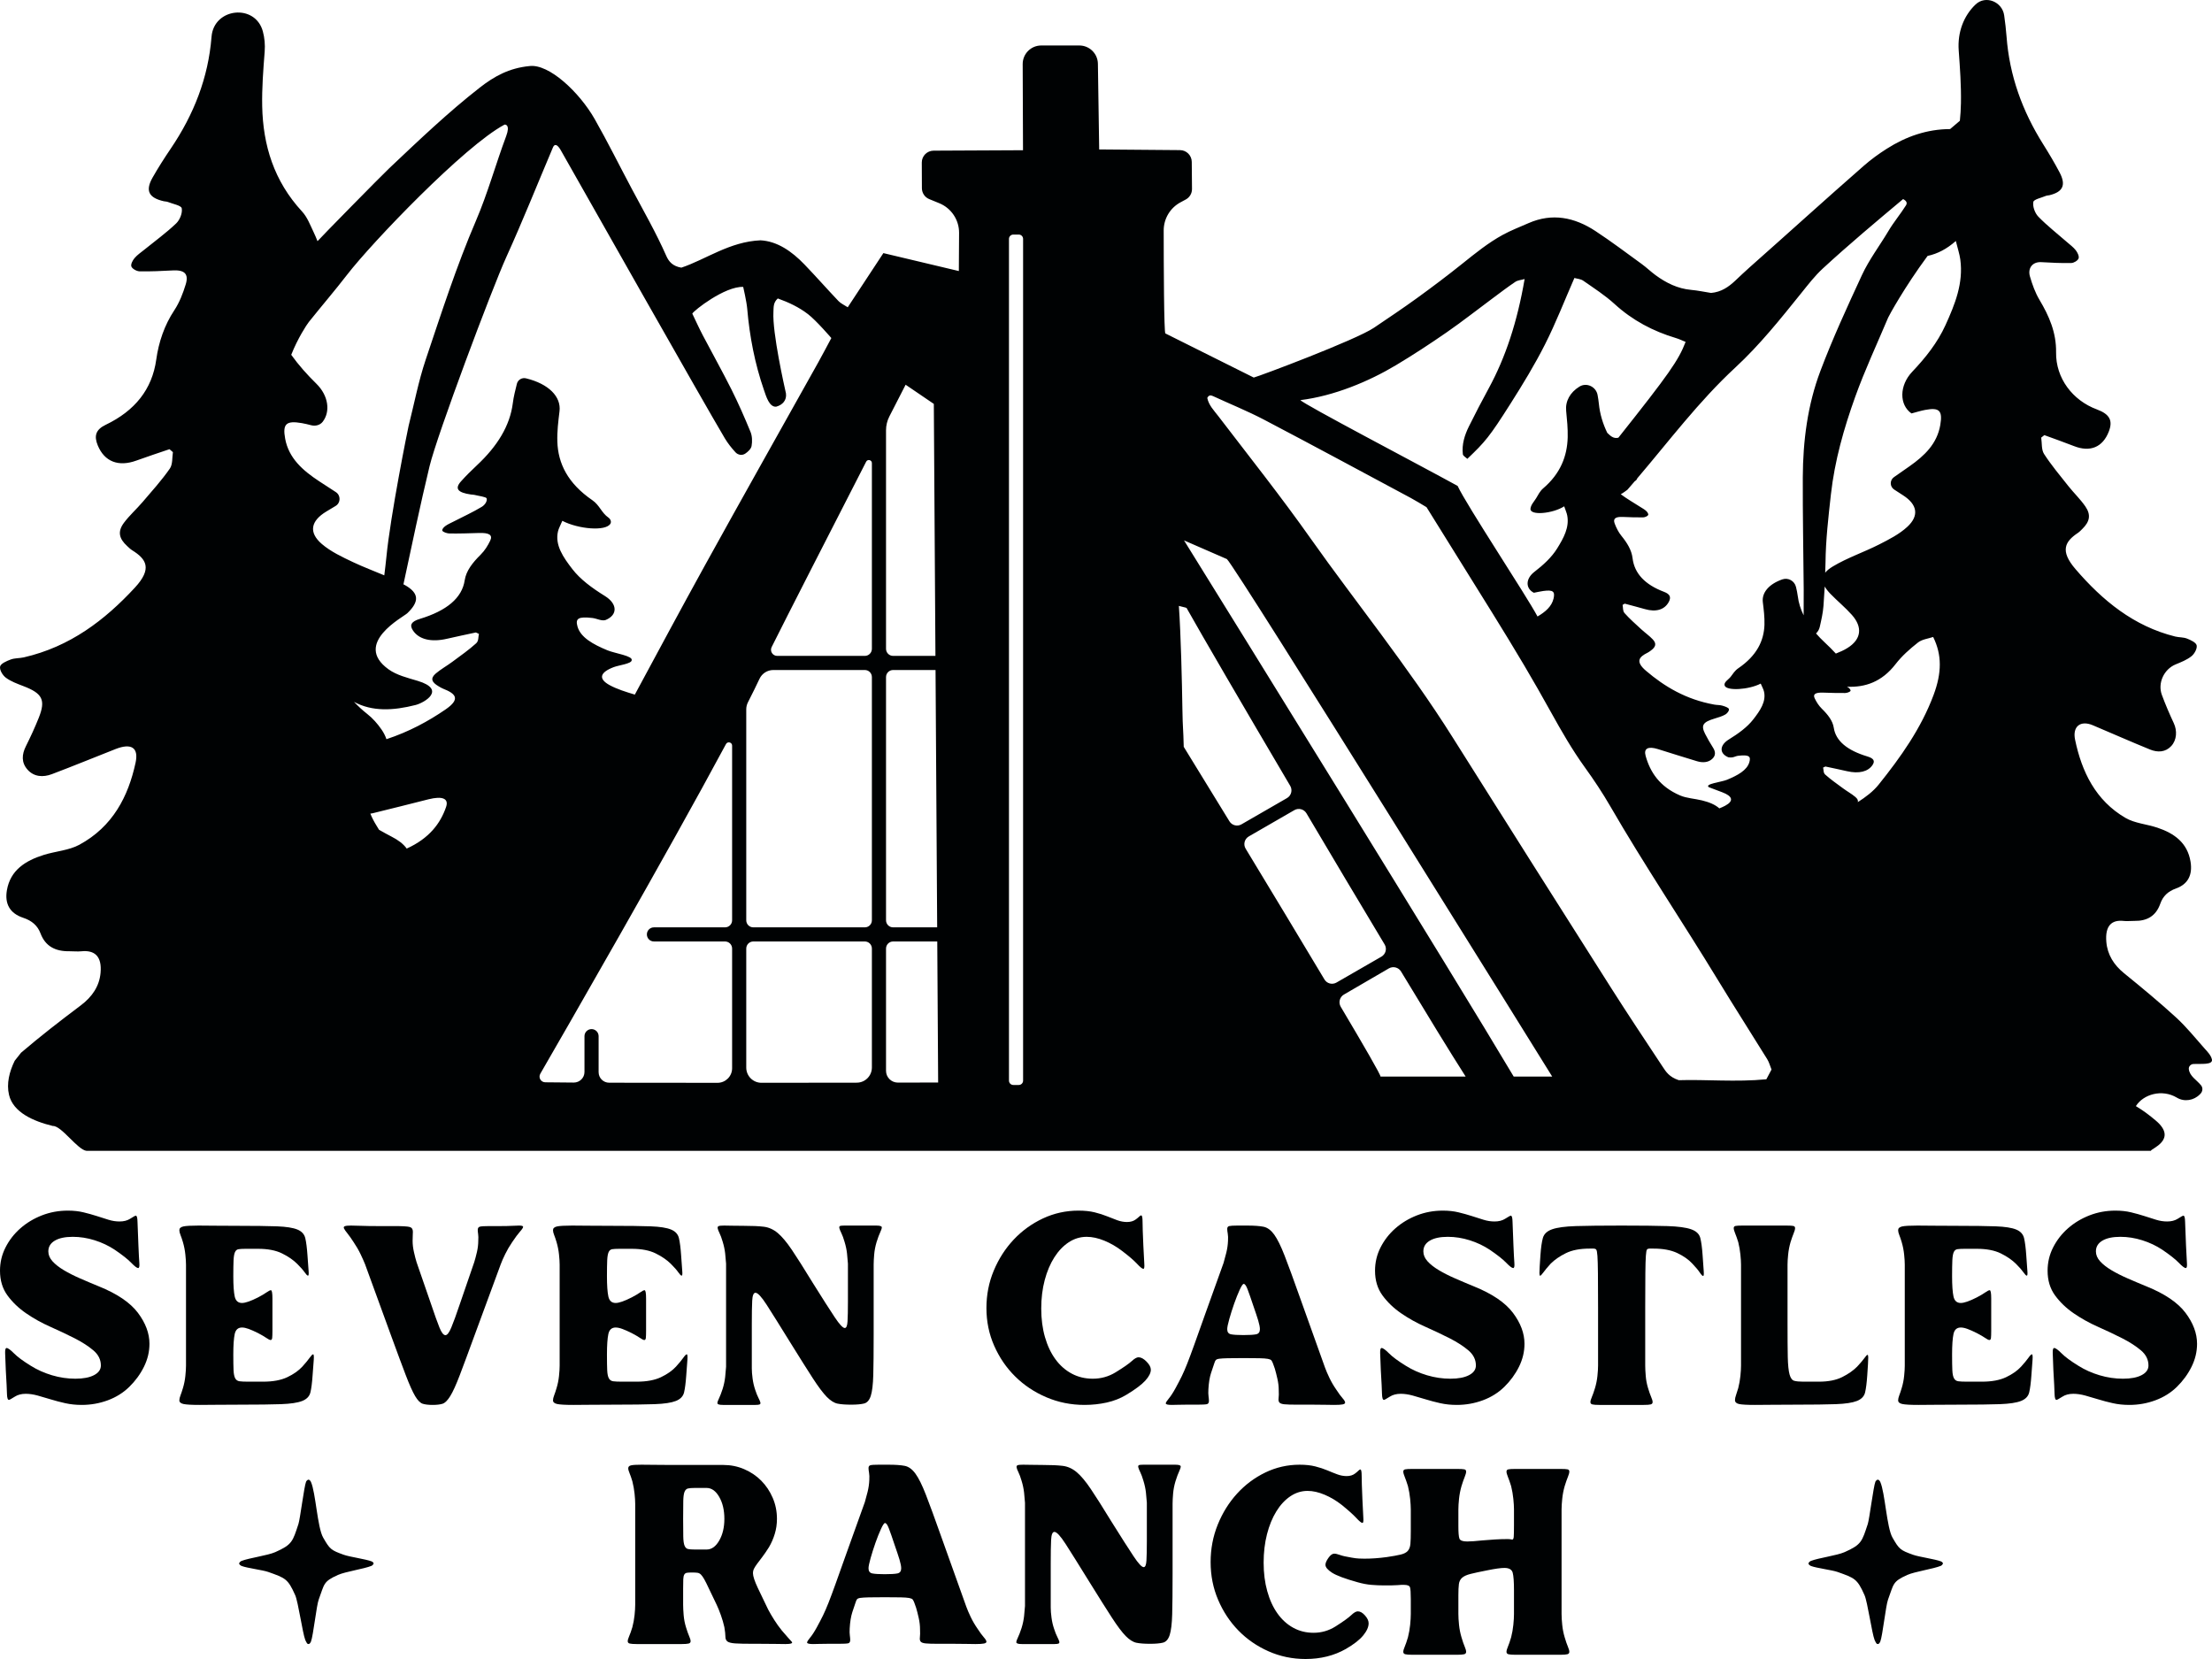 <?xml version="1.0" encoding="UTF-8"?>
<svg width="148px" height="111px" viewBox="0 0 148 111" version="1.1" xmlns="http://www.w3.org/2000/svg" xmlns:xlink="http://www.w3.org/1999/xlink">
    <title>SevenCastles_1C_Vertical_Black</title>
    <g id="Page-1" stroke="none" stroke-width="1" fill="none" fill-rule="evenodd">
        <g id="SevenCastles_1C_Vertical_Black" fill="#000203">
            <path d="M6.749,91.361 C6.749,90.971 6.582,90.634 6.248,90.351 C5.915,90.068 5.498,89.8 5,89.545 C4.502,89.292 3.96,89.035 3.375,88.775 C2.788,88.516 2.247,88.214 1.749,87.871 C1.251,87.529 0.835,87.131 0.501,86.676 C0.167,86.221 0,85.67 0,85.02 C0,84.466 0.123,83.946 0.37,83.462 C0.616,82.977 0.946,82.552 1.362,82.186 C1.778,81.82 2.259,81.531 2.803,81.318 C3.348,81.106 3.925,81 4.534,81 C4.921,81 5.272,81.038 5.589,81.115 C5.905,81.192 6.201,81.274 6.477,81.363 C6.752,81.452 7.013,81.534 7.258,81.611 C7.505,81.688 7.751,81.726 7.997,81.726 C8.278,81.726 8.512,81.667 8.699,81.549 C8.922,81.407 9.051,81.336 9.086,81.336 C9.156,81.336 9.195,81.472 9.2,81.743 C9.206,82.015 9.227,82.547 9.262,83.338 C9.285,83.893 9.306,84.283 9.323,84.506 C9.341,84.731 9.315,84.843 9.244,84.843 C9.163,84.843 9.007,84.726 8.779,84.489 C8.55,84.253 8.184,83.964 7.68,83.621 C7.27,83.349 6.822,83.137 6.336,82.984 C5.849,82.83 5.36,82.753 4.868,82.753 C4.352,82.753 3.951,82.839 3.665,83.01 C3.377,83.181 3.234,83.42 3.234,83.727 C3.234,83.964 3.328,84.185 3.515,84.392 C3.702,84.598 3.954,84.796 4.271,84.985 C4.587,85.174 4.948,85.357 5.352,85.533 C5.756,85.711 6.175,85.887 6.608,86.065 C7.839,86.561 8.711,87.152 9.227,87.837 C9.742,88.521 10,89.212 10,89.909 C10,90.44 9.877,90.953 9.631,91.45 C9.385,91.945 9.057,92.394 8.647,92.795 C8.248,93.185 7.77,93.484 7.215,93.69 C6.658,93.897 6.075,94 5.466,94 C5.079,94 4.713,93.962 4.367,93.885 C4.022,93.808 3.697,93.722 3.392,93.628 C3.088,93.534 2.795,93.448 2.513,93.371 C2.232,93.295 1.969,93.256 1.723,93.256 C1.43,93.256 1.184,93.321 0.985,93.451 C0.762,93.592 0.633,93.664 0.598,93.664 C0.515,93.664 0.472,93.527 0.466,93.256 C0.46,92.984 0.434,92.453 0.387,91.661 C0.363,91.119 0.349,90.738 0.343,90.52 C0.337,90.301 0.37,90.192 0.439,90.192 C0.533,90.192 0.697,90.31 0.932,90.546 C1.166,90.783 1.541,91.06 2.057,91.379 C2.49,91.651 2.965,91.863 3.48,92.016 C3.996,92.17 4.517,92.246 5.044,92.246 C5.571,92.246 5.987,92.167 6.292,92.007 C6.596,91.848 6.749,91.633 6.749,91.361" id="Fill-1"></path>
            <path d="M20.914,92.034 C20.88,92.524 20.832,92.9 20.769,93.162 C20.706,93.424 20.523,93.615 20.221,93.735 C19.919,93.854 19.449,93.926 18.81,93.949 C18.171,93.971 17.264,93.983 16.089,93.983 C15.473,93.983 14.942,93.986 14.498,93.991 C14.053,93.996 13.676,94 13.368,94 C12.832,94 12.47,93.98 12.282,93.94 C12.094,93.9 12,93.817 12,93.692 C12,93.601 12.026,93.489 12.077,93.359 C12.128,93.228 12.182,93.065 12.24,92.872 C12.319,92.609 12.373,92.342 12.401,92.068 C12.43,91.795 12.445,91.561 12.445,91.368 L12.445,84.615 C12.445,84.433 12.43,84.205 12.401,83.932 C12.373,83.658 12.319,83.385 12.24,83.111 C12.182,82.918 12.128,82.758 12.077,82.632 C12.026,82.507 12,82.399 12,82.307 C12,82.182 12.088,82.1 12.265,82.059 C12.442,82.02 12.781,82 13.283,82 C13.58,82 13.942,82.003 14.369,82.009 C14.797,82.014 15.314,82.017 15.918,82.017 C17.047,82.017 17.92,82.029 18.536,82.051 C19.152,82.075 19.605,82.145 19.896,82.265 C20.187,82.384 20.364,82.578 20.427,82.846 C20.489,83.114 20.538,83.493 20.572,83.983 C20.606,84.495 20.632,84.852 20.649,85.051 C20.666,85.25 20.652,85.35 20.606,85.35 C20.561,85.35 20.487,85.276 20.383,85.128 C20.281,84.98 20.116,84.792 19.887,84.564 C19.625,84.302 19.286,84.068 18.87,83.863 C18.453,83.658 17.92,83.555 17.27,83.555 L16.431,83.555 C16.226,83.555 16.069,83.564 15.961,83.581 C15.852,83.598 15.772,83.664 15.722,83.778 C15.67,83.892 15.638,84.074 15.627,84.325 C15.616,84.576 15.61,84.929 15.61,85.385 C15.61,86 15.642,86.453 15.704,86.743 C15.767,87.034 15.93,87.179 16.192,87.179 C16.419,87.179 16.779,87.054 17.27,86.804 C17.509,86.678 17.697,86.567 17.834,86.47 C17.971,86.374 18.068,86.325 18.125,86.325 C18.194,86.325 18.228,86.512 18.228,86.889 L18.228,89.043 C18.228,89.271 18.222,89.43 18.211,89.521 C18.199,89.612 18.165,89.658 18.108,89.658 C18.051,89.658 17.957,89.612 17.826,89.521 C17.695,89.43 17.509,89.322 17.27,89.196 C17.019,89.071 16.808,88.977 16.637,88.915 C16.465,88.852 16.317,88.821 16.192,88.821 C15.93,88.821 15.767,88.966 15.704,89.256 C15.642,89.547 15.61,90.006 15.61,90.632 C15.61,91.088 15.616,91.439 15.627,91.684 C15.638,91.929 15.676,92.108 15.738,92.222 C15.801,92.336 15.898,92.401 16.03,92.418 C16.16,92.436 16.351,92.444 16.602,92.444 L17.612,92.444 C18.262,92.444 18.798,92.345 19.22,92.146 C19.642,91.946 19.979,91.709 20.23,91.436 C20.446,91.196 20.608,90.999 20.717,90.846 C20.826,90.692 20.903,90.615 20.948,90.615 C20.983,90.615 21,90.672 21,90.786 C21,90.889 20.991,91.039 20.974,91.239 C20.957,91.439 20.937,91.703 20.914,92.034" id="Fill-2"></path>
            <path d="M28.946,94 C28.672,94 28.452,93.974 28.285,93.923 C28.119,93.872 27.95,93.7 27.776,93.41 C27.604,93.12 27.396,92.656 27.152,92.017 C26.908,91.379 26.571,90.473 26.143,89.299 L24.429,84.598 C24.357,84.416 24.256,84.188 24.125,83.914 C23.994,83.641 23.839,83.373 23.661,83.111 C23.506,82.871 23.369,82.678 23.25,82.53 C23.13,82.382 23.053,82.271 23.018,82.196 C22.982,82.122 23,82.071 23.071,82.043 C23.143,82.014 23.279,82 23.482,82 C23.661,82 23.893,82.005 24.179,82.017 C24.464,82.028 24.815,82.034 25.232,82.034 L26.357,82.034 C26.916,82.034 27.268,82.054 27.411,82.094 C27.554,82.134 27.625,82.239 27.625,82.41 C27.625,82.479 27.622,82.564 27.616,82.667 C27.61,82.769 27.607,82.889 27.607,83.026 C27.607,83.265 27.637,83.516 27.697,83.777 C27.756,84.04 27.815,84.267 27.875,84.461 L28.839,87.248 C29.077,87.955 29.265,88.479 29.402,88.821 C29.539,89.162 29.672,89.333 29.804,89.333 C29.922,89.333 30.054,89.162 30.196,88.821 C30.339,88.479 30.53,87.955 30.768,87.248 L31.732,84.444 C31.791,84.251 31.851,84.026 31.911,83.769 C31.97,83.512 32,83.259 32,83.008 C32.011,82.837 32.009,82.692 31.991,82.572 C31.973,82.453 31.965,82.359 31.965,82.291 C31.965,82.176 32.009,82.105 32.098,82.076 C32.187,82.049 32.398,82.034 32.732,82.034 L33.518,82.034 C33.815,82.034 34.062,82.028 34.259,82.017 C34.455,82.005 34.612,82 34.732,82 C34.911,82 35,82.028 35,82.085 C35,82.142 34.931,82.248 34.795,82.401 C34.657,82.555 34.482,82.792 34.268,83.111 C34.089,83.373 33.934,83.638 33.804,83.906 C33.672,84.174 33.571,84.404 33.5,84.598 L31.768,89.299 C31.339,90.473 31.003,91.379 30.759,92.017 C30.515,92.656 30.304,93.12 30.125,93.41 C29.946,93.7 29.773,93.872 29.607,93.923 C29.441,93.974 29.22,94 28.946,94" id="Fill-3"></path>
            <path d="M45.915,92.034 C45.88,92.524 45.832,92.9 45.77,93.162 C45.707,93.424 45.524,93.615 45.221,93.735 C44.92,93.854 44.449,93.926 43.81,93.949 C43.171,93.971 42.264,93.983 41.089,93.983 C40.473,93.983 39.942,93.986 39.498,93.991 C39.053,93.996 38.677,94 38.369,94 C37.832,94 37.47,93.98 37.282,93.94 C37.094,93.9 37,93.817 37,93.692 C37,93.601 37.026,93.489 37.077,93.359 C37.128,93.228 37.182,93.065 37.239,92.872 C37.319,92.609 37.373,92.342 37.401,92.068 C37.43,91.795 37.445,91.561 37.445,91.368 L37.445,84.615 C37.445,84.433 37.43,84.205 37.401,83.932 C37.373,83.658 37.319,83.385 37.239,83.111 C37.182,82.918 37.128,82.758 37.077,82.632 C37.026,82.507 37,82.399 37,82.307 C37,82.182 37.088,82.1 37.265,82.059 C37.442,82.02 37.781,82 38.283,82 C38.58,82 38.941,82.003 39.37,82.009 C39.797,82.014 40.313,82.017 40.918,82.017 C42.048,82.017 42.92,82.029 43.536,82.051 C44.152,82.075 44.606,82.145 44.897,82.265 C45.187,82.384 45.364,82.578 45.427,82.846 C45.489,83.114 45.539,83.493 45.572,83.983 C45.607,84.495 45.632,84.852 45.649,85.051 C45.666,85.25 45.652,85.35 45.607,85.35 C45.561,85.35 45.487,85.276 45.384,85.128 C45.282,84.98 45.116,84.792 44.888,84.564 C44.625,84.302 44.286,84.068 43.87,83.863 C43.453,83.658 42.92,83.555 42.269,83.555 L41.432,83.555 C41.226,83.555 41.07,83.564 40.961,83.581 C40.852,83.598 40.773,83.664 40.721,83.778 C40.67,83.892 40.638,84.074 40.627,84.325 C40.616,84.576 40.61,84.929 40.61,85.385 C40.61,86 40.642,86.453 40.704,86.743 C40.767,87.034 40.93,87.179 41.192,87.179 C41.42,87.179 41.779,87.054 42.269,86.804 C42.509,86.678 42.698,86.567 42.835,86.47 C42.972,86.374 43.068,86.325 43.125,86.325 C43.194,86.325 43.228,86.512 43.228,86.889 L43.228,89.043 C43.228,89.271 43.222,89.43 43.212,89.521 C43.2,89.612 43.166,89.658 43.109,89.658 C43.052,89.658 42.957,89.612 42.827,89.521 C42.695,89.43 42.509,89.322 42.269,89.196 C42.019,89.071 41.808,88.977 41.637,88.915 C41.466,88.852 41.317,88.821 41.192,88.821 C40.93,88.821 40.767,88.966 40.704,89.256 C40.642,89.547 40.61,90.006 40.61,90.632 C40.61,91.088 40.616,91.439 40.627,91.684 C40.638,91.929 40.675,92.108 40.739,92.222 C40.801,92.336 40.898,92.401 41.029,92.418 C41.16,92.436 41.351,92.444 41.603,92.444 L42.612,92.444 C43.262,92.444 43.798,92.345 44.221,92.146 C44.643,91.946 44.979,91.709 45.231,91.436 C45.447,91.196 45.609,90.999 45.718,90.846 C45.826,90.692 45.903,90.615 45.949,90.615 C45.984,90.615 46,90.672 46,90.786 C46,90.889 45.992,91.039 45.974,91.239 C45.957,91.439 45.937,91.703 45.915,92.034" id="Fill-4"></path>
            <path d="M50.53,92.991 C50.601,93.208 50.671,93.385 50.742,93.522 C50.811,93.657 50.856,93.761 50.873,93.829 C50.891,93.897 50.876,93.943 50.829,93.966 C50.782,93.989 50.688,94 50.548,94 L48.369,94 C48.123,94 48,93.96 48,93.88 C48,93.812 48.035,93.706 48.106,93.564 C48.176,93.422 48.258,93.208 48.352,92.923 C48.433,92.661 48.489,92.399 48.519,92.136 C48.547,91.875 48.568,91.647 48.58,91.452 L48.58,84.547 C48.568,84.354 48.547,84.125 48.519,83.863 C48.489,83.601 48.433,83.339 48.352,83.077 C48.282,82.838 48.211,82.646 48.141,82.505 C48.07,82.362 48.029,82.254 48.018,82.179 C48.006,82.105 48.029,82.057 48.088,82.034 C48.146,82.011 48.269,82 48.457,82 C48.585,82 48.758,82.003 48.975,82.009 C49.192,82.014 49.452,82.017 49.757,82.017 C50.319,82.017 50.768,82.037 51.101,82.077 C51.435,82.117 51.746,82.256 52.033,82.495 C52.319,82.735 52.636,83.111 52.982,83.624 C53.327,84.136 53.792,84.872 54.378,85.829 C55.034,86.877 55.523,87.644 55.846,88.128 C56.168,88.613 56.393,88.854 56.522,88.854 C56.628,88.854 56.689,88.706 56.707,88.41 C56.724,88.114 56.733,87.675 56.733,87.094 L56.733,84.547 C56.721,84.354 56.7,84.125 56.672,83.863 C56.642,83.601 56.586,83.339 56.504,83.077 C56.434,82.838 56.364,82.646 56.294,82.505 C56.224,82.362 56.179,82.254 56.162,82.179 C56.144,82.105 56.156,82.057 56.197,82.034 C56.238,82.011 56.335,82 56.487,82 L58.631,82 C58.877,82 59,82.04 59,82.119 C59,82.188 58.965,82.296 58.895,82.444 C58.824,82.592 58.742,82.815 58.648,83.111 C58.567,83.385 58.513,83.658 58.49,83.932 C58.467,84.205 58.455,84.433 58.455,84.615 L58.455,89.299 C58.455,90.472 58.446,91.375 58.429,92.009 C58.411,92.64 58.355,93.103 58.262,93.393 C58.168,93.683 58.019,93.854 57.813,93.906 C57.609,93.957 57.319,93.983 56.944,93.983 C56.569,93.983 56.268,93.96 56.039,93.914 C55.811,93.869 55.57,93.717 55.318,93.462 C55.067,93.205 54.756,92.792 54.387,92.222 C54.018,91.652 53.511,90.849 52.868,89.811 C52.164,88.672 51.64,87.835 51.295,87.299 C50.949,86.763 50.7,86.496 50.548,86.496 C50.419,86.496 50.346,86.675 50.328,87.034 C50.31,87.393 50.302,87.914 50.302,88.598 L50.302,91.556 C50.302,91.749 50.319,91.977 50.355,92.239 C50.39,92.501 50.448,92.752 50.53,92.991" id="Fill-5"></path>
            <path d="M72.564,94 C71.658,94 70.805,93.828 70.006,93.486 C69.207,93.144 68.513,92.681 67.923,92.096 C67.332,91.512 66.864,90.827 66.518,90.041 C66.172,89.256 66,88.415 66,87.518 C66,86.632 66.163,85.796 66.492,85.012 C66.82,84.226 67.264,83.535 67.824,82.939 C68.385,82.343 69.038,81.871 69.783,81.522 C70.528,81.174 71.318,81 72.153,81 C72.571,81 72.934,81.038 73.244,81.115 C73.554,81.192 73.831,81.28 74.075,81.38 C74.32,81.481 74.549,81.57 74.764,81.647 C74.979,81.723 75.194,81.762 75.408,81.762 C75.646,81.762 75.843,81.702 75.999,81.584 C76.093,81.513 76.169,81.452 76.222,81.399 C76.276,81.345 76.321,81.318 76.356,81.318 C76.415,81.318 76.446,81.46 76.446,81.743 C76.446,82.027 76.463,82.558 76.499,83.338 C76.523,83.905 76.544,84.306 76.562,84.543 C76.58,84.779 76.559,84.896 76.499,84.896 C76.428,84.896 76.285,84.781 76.07,84.55 C75.855,84.321 75.521,84.034 75.069,83.692 C74.699,83.409 74.305,83.181 73.888,83.01 C73.471,82.839 73.077,82.753 72.707,82.753 C72.278,82.753 71.879,82.874 71.509,83.116 C71.139,83.359 70.818,83.695 70.543,84.126 C70.269,84.557 70.054,85.064 69.899,85.649 C69.744,86.234 69.667,86.869 69.667,87.553 C69.667,88.25 69.75,88.888 69.917,89.466 C70.084,90.045 70.32,90.541 70.623,90.953 C70.928,91.368 71.291,91.685 71.715,91.91 C72.138,92.135 72.606,92.246 73.119,92.246 C73.667,92.246 74.174,92.105 74.639,91.821 C75.176,91.491 75.536,91.24 75.722,91.069 C75.906,90.898 76.058,90.812 76.177,90.812 C76.344,90.812 76.523,90.909 76.714,91.104 C76.905,91.299 77,91.479 77,91.644 C77,91.857 76.878,92.099 76.634,92.37 C76.389,92.642 75.963,92.961 75.355,93.327 C74.961,93.564 74.526,93.734 74.049,93.841 C73.572,93.946 73.077,94 72.564,94" id="Fill-6"></path>
            <path d="M83.195,89.326 C83.592,89.326 83.875,89.309 84.044,89.275 C84.212,89.241 84.297,89.127 84.297,88.933 C84.297,88.796 84.259,88.602 84.184,88.35 C84.107,88.1 84,87.775 83.86,87.375 C83.697,86.885 83.568,86.516 83.475,86.272 C83.382,86.025 83.295,85.903 83.213,85.903 C83.155,85.903 83.064,86.037 82.941,86.305 C82.819,86.574 82.697,86.881 82.574,87.229 C82.452,87.578 82.344,87.917 82.251,88.248 C82.157,88.579 82.111,88.807 82.111,88.933 C82.111,89.127 82.195,89.241 82.365,89.275 C82.533,89.309 82.811,89.326 83.195,89.326 Z M80.851,92.955 C80.84,93.149 80.843,93.306 80.861,93.426 C80.877,93.547 80.887,93.647 80.887,93.726 C80.887,93.852 80.843,93.926 80.755,93.949 C80.668,93.971 80.455,93.983 80.117,93.983 L79.364,93.983 C79.143,93.983 78.954,93.986 78.797,93.991 C78.639,93.996 78.507,94 78.403,94 C78.134,94 78,93.966 78,93.897 C78,93.84 78.068,93.732 78.202,93.572 C78.335,93.412 78.485,93.184 78.648,92.887 C78.822,92.568 78.965,92.294 79.076,92.065 C79.187,91.837 79.306,91.56 79.435,91.235 C79.563,90.91 79.717,90.496 79.898,89.994 C80.078,89.492 80.321,88.813 80.624,87.957 L81.866,84.499 C81.924,84.305 81.985,84.078 82.05,83.814 C82.113,83.552 82.152,83.29 82.163,83.027 C82.175,82.833 82.169,82.67 82.146,82.539 C82.122,82.408 82.111,82.303 82.111,82.222 C82.111,82.12 82.155,82.058 82.242,82.034 C82.329,82.012 82.514,82 82.793,82 L83.458,82 C83.913,82 84.271,82.026 84.533,82.077 C84.796,82.128 85.035,82.303 85.251,82.599 C85.466,82.896 85.7,83.367 85.95,84.012 C86.201,84.656 86.536,85.572 86.956,86.758 L88.653,91.501 C88.723,91.695 88.822,91.926 88.95,92.194 C89.079,92.462 89.23,92.722 89.405,92.973 C89.568,93.224 89.708,93.415 89.825,93.547 C89.941,93.677 90,93.777 90,93.845 C90,93.903 89.944,93.943 89.834,93.966 C89.723,93.989 89.533,94 89.265,94 C89.102,94 88.904,93.996 88.67,93.991 C88.437,93.986 88.163,93.983 87.848,93.983 L86.764,93.983 C86.379,93.983 86.102,93.974 85.933,93.957 C85.764,93.94 85.653,93.9 85.601,93.837 C85.548,93.775 85.53,93.677 85.548,93.547 C85.566,93.415 85.568,93.236 85.557,93.007 C85.557,92.767 85.528,92.516 85.469,92.254 C85.411,91.991 85.352,91.763 85.294,91.569 L85.172,91.227 C85.137,91.135 85.102,91.067 85.067,91.021 C85.032,90.976 84.953,90.941 84.831,90.918 C84.708,90.895 84.522,90.882 84.271,90.876 C84.02,90.87 83.662,90.867 83.195,90.867 C82.741,90.867 82.387,90.87 82.137,90.876 C81.887,90.882 81.7,90.893 81.577,90.91 C81.455,90.927 81.376,90.959 81.342,91.005 C81.306,91.05 81.277,91.113 81.254,91.192 C81.195,91.353 81.12,91.578 81.027,91.869 C80.933,92.159 80.875,92.522 80.851,92.955 L80.851,92.955 Z" id="Fill-7"></path>
            <path d="M98.749,91.361 C98.749,90.971 98.581,90.634 98.248,90.351 C97.914,90.068 97.498,89.8 97,89.545 C96.502,89.292 95.96,89.035 95.375,88.775 C94.788,88.516 94.246,88.214 93.749,87.871 C93.251,87.529 92.835,87.131 92.501,86.676 C92.167,86.221 92,85.67 92,85.02 C92,84.466 92.123,83.946 92.37,83.462 C92.616,82.977 92.946,82.552 93.362,82.186 C93.778,81.82 94.259,81.531 94.803,81.318 C95.348,81.106 95.925,81 96.534,81 C96.921,81 97.272,81.038 97.589,81.115 C97.905,81.192 98.201,81.274 98.477,81.363 C98.752,81.452 99.012,81.534 99.258,81.611 C99.505,81.688 99.75,81.726 99.997,81.726 C100.278,81.726 100.512,81.667 100.699,81.549 C100.922,81.407 101.051,81.336 101.086,81.336 C101.156,81.336 101.195,81.472 101.2,81.743 C101.206,82.015 101.227,82.547 101.262,83.338 C101.285,83.893 101.306,84.283 101.323,84.506 C101.341,84.731 101.315,84.843 101.244,84.843 C101.162,84.843 101.007,84.726 100.778,84.489 C100.55,84.253 100.183,83.964 99.68,83.621 C99.27,83.349 98.822,83.137 98.336,82.984 C97.849,82.83 97.36,82.753 96.868,82.753 C96.352,82.753 95.951,82.839 95.665,83.01 C95.377,83.181 95.234,83.42 95.234,83.727 C95.234,83.964 95.328,84.185 95.515,84.392 C95.702,84.598 95.954,84.796 96.271,84.985 C96.587,85.174 96.947,85.357 97.352,85.533 C97.756,85.711 98.174,85.887 98.608,86.065 C99.838,86.561 100.711,87.152 101.227,87.837 C101.742,88.521 102,89.212 102,89.909 C102,90.44 101.877,90.953 101.631,91.45 C101.385,91.945 101.057,92.394 100.647,92.795 C100.248,93.185 99.77,93.484 99.215,93.69 C98.658,93.897 98.075,94 97.466,94 C97.079,94 96.713,93.962 96.367,93.885 C96.022,93.808 95.697,93.722 95.392,93.628 C95.088,93.534 94.794,93.448 94.513,93.371 C94.232,93.295 93.969,93.256 93.722,93.256 C93.43,93.256 93.183,93.321 92.984,93.451 C92.761,93.592 92.633,93.664 92.598,93.664 C92.515,93.664 92.472,93.527 92.466,93.256 C92.46,92.984 92.434,92.453 92.386,91.661 C92.363,91.119 92.349,90.738 92.343,90.52 C92.337,90.301 92.37,90.192 92.439,90.192 C92.533,90.192 92.697,90.31 92.932,90.546 C93.166,90.783 93.541,91.06 94.057,91.379 C94.49,91.651 94.964,91.863 95.48,92.016 C95.996,92.17 96.516,92.246 97.044,92.246 C97.571,92.246 97.987,92.167 98.291,92.007 C98.596,91.848 98.749,91.633 98.749,91.361" id="Fill-8"></path>
            <path d="M103.751,84.55 C103.534,84.79 103.372,84.985 103.265,85.133 C103.156,85.281 103.085,85.356 103.051,85.356 C103.017,85.356 103,85.298 103,85.184 C103,85.082 103.005,84.933 103.017,84.739 C103.028,84.545 103.046,84.288 103.068,83.969 C103.102,83.478 103.156,83.099 103.23,82.83 C103.304,82.562 103.512,82.368 103.853,82.248 C104.194,82.128 104.723,82.058 105.439,82.034 C106.155,82.012 107.173,82 108.492,82 C109.822,82 110.846,82.012 111.562,82.034 C112.279,82.058 112.807,82.128 113.148,82.248 C113.49,82.368 113.694,82.562 113.763,82.83 C113.831,83.099 113.882,83.478 113.916,83.969 C113.95,84.482 113.975,84.845 113.993,85.056 C114.01,85.268 113.996,85.372 113.95,85.372 C113.905,85.372 113.831,85.295 113.728,85.141 C113.626,84.987 113.461,84.79 113.234,84.55 C112.984,84.277 112.648,84.041 112.227,83.84 C111.807,83.641 111.278,83.541 110.641,83.541 L110.351,83.541 C110.282,83.541 110.231,83.561 110.198,83.601 C110.163,83.641 110.138,83.783 110.121,84.028 C110.104,84.274 110.092,84.662 110.087,85.193 C110.081,85.724 110.078,86.479 110.078,87.461 L110.078,91.364 C110.078,91.557 110.09,91.792 110.113,92.065 C110.135,92.339 110.186,92.607 110.266,92.87 C110.346,93.133 110.416,93.335 110.479,93.478 C110.542,93.62 110.573,93.732 110.573,93.812 C110.573,93.891 110.53,93.943 110.445,93.966 C110.36,93.989 110.204,94 109.976,94 L107.008,94 C106.781,94 106.625,93.989 106.539,93.966 C106.454,93.943 106.411,93.891 106.411,93.812 C106.411,93.732 106.443,93.62 106.505,93.478 C106.567,93.335 106.638,93.133 106.719,92.87 C106.797,92.607 106.852,92.339 106.88,92.065 C106.909,91.792 106.923,91.557 106.923,91.364 L106.923,87.461 C106.923,86.479 106.92,85.724 106.914,85.193 C106.909,84.662 106.897,84.274 106.88,84.028 C106.863,83.783 106.835,83.641 106.795,83.601 C106.755,83.561 106.701,83.541 106.633,83.541 L106.36,83.541 C105.711,83.541 105.18,83.643 104.765,83.849 C104.351,84.054 104.012,84.288 103.751,84.55" id="Fill-9"></path>
            <path d="M124.933,92.034 C124.899,92.524 124.851,92.9 124.79,93.162 C124.728,93.424 124.545,93.615 124.243,93.735 C123.94,93.854 123.471,93.926 122.838,93.949 C122.204,93.971 121.305,93.983 120.138,93.983 C119.522,93.983 118.994,93.986 118.557,93.991 C118.119,93.996 117.743,94 117.43,94 C116.891,94 116.532,93.98 116.353,93.94 C116.173,93.9 116.084,93.812 116.084,93.675 C116.084,93.584 116.106,93.476 116.151,93.35 C116.196,93.225 116.246,93.065 116.303,92.872 C116.37,92.609 116.417,92.342 116.446,92.068 C116.474,91.795 116.488,91.561 116.488,91.368 L116.488,84.615 C116.488,84.433 116.474,84.205 116.446,83.932 C116.417,83.658 116.37,83.385 116.303,83.111 C116.224,82.86 116.154,82.661 116.092,82.513 C116.031,82.365 116,82.251 116,82.17 C116,82.091 116.039,82.043 116.118,82.026 C116.196,82.009 116.347,82 116.572,82 L119.533,82 C119.757,82 119.908,82.009 119.986,82.026 C120.065,82.043 120.105,82.091 120.105,82.17 C120.105,82.251 120.073,82.365 120.012,82.513 C119.95,82.661 119.88,82.86 119.801,83.111 C119.723,83.385 119.67,83.658 119.642,83.932 C119.614,84.205 119.6,84.433 119.6,84.615 L119.6,88.53 C119.6,89.51 119.605,90.265 119.616,90.795 C119.628,91.325 119.668,91.712 119.734,91.957 C119.801,92.202 119.905,92.345 120.046,92.385 C120.186,92.424 120.385,92.444 120.643,92.444 L121.703,92.444 C122.331,92.444 122.849,92.342 123.259,92.136 C123.668,91.932 124.001,91.698 124.26,91.436 C124.472,91.208 124.632,91.02 124.739,90.872 C124.846,90.723 124.916,90.649 124.95,90.649 C124.983,90.649 125,90.706 125,90.821 C125,90.923 124.994,91.071 124.983,91.265 C124.972,91.459 124.955,91.715 124.933,92.034" id="Fill-10"></path>
            <path d="M135.915,92.034 C135.88,92.524 135.832,92.9 135.769,93.162 C135.706,93.424 135.524,93.615 135.221,93.735 C134.92,93.854 134.448,93.926 133.81,93.949 C133.171,93.971 132.264,93.983 131.089,93.983 C130.473,93.983 129.942,93.986 129.498,93.991 C129.053,93.996 128.677,94 128.369,94 C127.832,94 127.47,93.98 127.281,93.94 C127.093,93.9 127,93.817 127,93.692 C127,93.601 127.026,93.489 127.076,93.359 C127.128,93.228 127.182,93.065 127.239,92.872 C127.319,92.609 127.373,92.342 127.401,92.068 C127.43,91.795 127.444,91.561 127.444,91.368 L127.444,84.615 C127.444,84.433 127.43,84.205 127.401,83.932 C127.373,83.658 127.319,83.385 127.239,83.111 C127.182,82.918 127.128,82.758 127.076,82.632 C127.026,82.507 127,82.399 127,82.307 C127,82.182 127.088,82.1 127.265,82.059 C127.441,82.02 127.78,82 128.283,82 C128.579,82 128.941,82.003 129.37,82.009 C129.797,82.014 130.313,82.017 130.918,82.017 C132.047,82.017 132.92,82.029 133.536,82.051 C134.152,82.075 134.606,82.145 134.897,82.265 C135.187,82.384 135.364,82.578 135.427,82.846 C135.489,83.114 135.539,83.493 135.572,83.983 C135.607,84.495 135.632,84.852 135.649,85.051 C135.666,85.25 135.652,85.35 135.607,85.35 C135.561,85.35 135.487,85.276 135.384,85.128 C135.281,84.98 135.116,84.792 134.888,84.564 C134.625,84.302 134.286,84.068 133.87,83.863 C133.453,83.658 132.92,83.555 132.269,83.555 L131.431,83.555 C131.226,83.555 131.069,83.564 130.961,83.581 C130.852,83.598 130.773,83.664 130.721,83.778 C130.67,83.892 130.638,84.074 130.627,84.325 C130.616,84.576 130.61,84.929 130.61,85.385 C130.61,86 130.642,86.453 130.704,86.743 C130.767,87.034 130.929,87.179 131.192,87.179 C131.42,87.179 131.779,87.054 132.269,86.804 C132.509,86.678 132.697,86.567 132.834,86.47 C132.971,86.374 133.068,86.325 133.125,86.325 C133.194,86.325 133.228,86.512 133.228,86.889 L133.228,89.043 C133.228,89.271 133.222,89.43 133.211,89.521 C133.199,89.612 133.166,89.658 133.108,89.658 C133.052,89.658 132.957,89.612 132.827,89.521 C132.695,89.43 132.509,89.322 132.269,89.196 C132.019,89.071 131.808,88.977 131.637,88.915 C131.466,88.852 131.317,88.821 131.192,88.821 C130.929,88.821 130.767,88.966 130.704,89.256 C130.642,89.547 130.61,90.006 130.61,90.632 C130.61,91.088 130.616,91.439 130.627,91.684 C130.638,91.929 130.675,92.108 130.739,92.222 C130.801,92.336 130.898,92.401 131.029,92.418 C131.16,92.436 131.351,92.444 131.603,92.444 L132.612,92.444 C133.262,92.444 133.798,92.345 134.22,92.146 C134.642,91.946 134.979,91.709 135.23,91.436 C135.447,91.196 135.609,90.999 135.718,90.846 C135.826,90.692 135.903,90.615 135.949,90.615 C135.983,90.615 136,90.672 136,90.786 C136,90.889 135.992,91.039 135.974,91.239 C135.957,91.439 135.937,91.703 135.915,92.034" id="Fill-11"></path>
            <path d="M143.749,91.361 C143.749,90.971 143.581,90.634 143.248,90.351 C142.914,90.068 142.498,89.8 142,89.545 C141.502,89.292 140.96,89.035 140.374,88.775 C139.789,88.516 139.247,88.214 138.749,87.871 C138.25,87.529 137.835,87.131 137.501,86.676 C137.167,86.221 137,85.67 137,85.02 C137,84.466 137.123,83.946 137.37,83.462 C137.616,82.977 137.946,82.552 138.362,82.186 C138.778,81.82 139.258,81.531 139.803,81.318 C140.348,81.106 140.925,81 141.534,81 C141.921,81 142.272,81.038 142.589,81.115 C142.905,81.192 143.201,81.274 143.477,81.363 C143.751,81.452 144.013,81.534 144.258,81.611 C144.505,81.688 144.75,81.726 144.997,81.726 C145.278,81.726 145.512,81.667 145.7,81.549 C145.922,81.407 146.051,81.336 146.086,81.336 C146.156,81.336 146.194,81.472 146.2,81.743 C146.206,82.015 146.227,82.547 146.262,83.338 C146.285,83.893 146.306,84.283 146.323,84.506 C146.34,84.731 146.314,84.843 146.244,84.843 C146.163,84.843 146.006,84.726 145.778,84.489 C145.55,84.253 145.184,83.964 144.68,83.621 C144.27,83.349 143.822,83.137 143.336,82.984 C142.849,82.83 142.36,82.753 141.868,82.753 C141.352,82.753 140.951,82.839 140.665,83.01 C140.377,83.181 140.233,83.42 140.233,83.727 C140.233,83.964 140.327,84.185 140.514,84.392 C140.702,84.598 140.954,84.796 141.271,84.985 C141.587,85.174 141.947,85.357 142.352,85.533 C142.756,85.711 143.175,85.887 143.608,86.065 C144.838,86.561 145.711,87.152 146.227,87.837 C146.742,88.521 147,89.212 147,89.909 C147,90.44 146.877,90.953 146.631,91.45 C146.385,91.945 146.056,92.394 145.647,92.795 C145.248,93.185 144.77,93.484 144.214,93.69 C143.658,93.897 143.075,94 142.465,94 C142.079,94 141.713,93.962 141.367,93.885 C141.022,93.808 140.697,93.722 140.392,93.628 C140.088,93.534 139.794,93.448 139.513,93.371 C139.232,93.295 138.969,93.256 138.722,93.256 C138.43,93.256 138.183,93.321 137.985,93.451 C137.761,93.592 137.633,93.664 137.597,93.664 C137.515,93.664 137.472,93.527 137.466,93.256 C137.46,92.984 137.434,92.453 137.386,91.661 C137.363,91.119 137.349,90.738 137.343,90.52 C137.337,90.301 137.37,90.192 137.439,90.192 C137.533,90.192 137.697,90.31 137.932,90.546 C138.166,90.783 138.541,91.06 139.057,91.379 C139.489,91.651 139.964,91.863 140.48,92.016 C140.995,92.17 141.517,92.246 142.044,92.246 C142.571,92.246 142.987,92.167 143.292,92.007 C143.596,91.848 143.749,91.633 143.749,91.361" id="Fill-12"></path>
            <path d="M47.276,99.555 L46.483,99.555 C46.288,99.555 46.138,99.567 46.035,99.59 C45.931,99.613 45.854,99.686 45.802,99.812 C45.75,99.937 45.722,100.142 45.716,100.427 C45.71,100.712 45.707,101.111 45.707,101.624 C45.707,102.137 45.71,102.532 45.716,102.812 C45.722,103.091 45.75,103.293 45.802,103.418 C45.854,103.544 45.931,103.618 46.035,103.641 C46.138,103.664 46.288,103.675 46.483,103.675 L47.276,103.675 C47.61,103.675 47.891,103.476 48.121,103.076 C48.351,102.678 48.466,102.193 48.466,101.624 C48.466,101.043 48.351,100.552 48.121,100.154 C47.891,99.755 47.61,99.555 47.276,99.555 Z M45.897,108.871 C45.977,109.134 46.049,109.336 46.112,109.478 C46.176,109.621 46.207,109.732 46.207,109.812 C46.207,109.891 46.164,109.942 46.078,109.965 C45.991,109.988 45.834,110 45.603,110 L42.603,110 C42.374,110 42.216,109.988 42.129,109.965 C42.043,109.942 42,109.891 42,109.812 C42,109.732 42.031,109.621 42.095,109.478 C42.158,109.336 42.229,109.134 42.31,108.871 C42.379,108.609 42.428,108.342 42.457,108.068 C42.486,107.795 42.5,107.561 42.5,107.368 L42.5,100.615 C42.5,100.433 42.486,100.205 42.457,99.932 C42.428,99.658 42.379,99.385 42.31,99.111 C42.242,98.883 42.178,98.701 42.121,98.564 C42.063,98.427 42.034,98.319 42.034,98.239 C42.034,98.137 42.097,98.071 42.224,98.043 C42.351,98.014 42.581,98 42.914,98 C43.144,98 43.42,98.003 43.741,98.008 C44.063,98.014 44.454,98.017 44.914,98.017 L48.397,98.017 C48.891,98.017 49.357,98.111 49.794,98.3 C50.231,98.487 50.61,98.744 50.932,99.068 C51.254,99.393 51.51,99.775 51.699,100.213 C51.889,100.652 51.984,101.122 51.984,101.624 C51.984,101.977 51.935,102.313 51.837,102.632 C51.74,102.951 51.61,103.248 51.449,103.521 C51.277,103.794 51.124,104.017 50.992,104.188 C50.86,104.358 50.748,104.507 50.656,104.632 C50.564,104.757 50.495,104.866 50.449,104.957 C50.403,105.048 50.38,105.151 50.38,105.265 C50.38,105.459 50.489,105.789 50.708,106.256 L51.397,107.692 C51.513,107.909 51.647,108.14 51.803,108.385 C51.957,108.629 52.127,108.866 52.311,109.094 C52.645,109.481 52.863,109.729 52.967,109.837 C53.07,109.945 52.932,110 52.552,110 C52.38,110 52.156,109.996 51.88,109.991 C51.604,109.985 51.254,109.983 50.828,109.983 L50.397,109.983 C49.845,109.983 49.443,109.974 49.19,109.957 C48.937,109.939 48.765,109.896 48.673,109.829 C48.581,109.761 48.535,109.652 48.535,109.504 C48.535,109.356 48.512,109.145 48.466,108.871 C48.408,108.609 48.331,108.342 48.233,108.068 C48.136,107.795 48.041,107.561 47.949,107.368 L47.432,106.29 C47.305,106.017 47.202,105.809 47.121,105.666 C47.041,105.524 46.966,105.418 46.897,105.35 C46.828,105.282 46.75,105.242 46.664,105.231 C46.578,105.219 46.46,105.213 46.311,105.213 C46.161,105.213 46.046,105.219 45.966,105.231 C45.885,105.242 45.825,105.282 45.785,105.35 C45.744,105.418 45.722,105.524 45.716,105.666 C45.71,105.809 45.707,106.017 45.707,106.29 L45.707,107.368 C45.707,107.561 45.719,107.795 45.742,108.068 C45.765,108.342 45.816,108.609 45.897,108.871 L45.897,108.871 Z" id="Fill-13"></path>
            <path d="M59.196,105.326 C59.592,105.326 59.875,105.309 60.044,105.275 C60.212,105.241 60.297,105.127 60.297,104.933 C60.297,104.796 60.259,104.602 60.184,104.35 C60.107,104.1 60,103.774 59.86,103.375 C59.697,102.884 59.569,102.516 59.475,102.271 C59.382,102.025 59.295,101.903 59.213,101.903 C59.155,101.903 59.064,102.037 58.942,102.305 C58.819,102.574 58.697,102.881 58.574,103.229 C58.452,103.578 58.344,103.917 58.251,104.248 C58.157,104.579 58.111,104.807 58.111,104.933 C58.111,105.127 58.196,105.241 58.365,105.275 C58.533,105.309 58.811,105.326 59.196,105.326 Z M56.851,108.955 C56.84,109.149 56.843,109.306 56.861,109.426 C56.877,109.547 56.886,109.645 56.886,109.726 C56.886,109.851 56.843,109.926 56.755,109.949 C56.668,109.971 56.455,109.983 56.116,109.983 L55.364,109.983 C55.143,109.983 54.954,109.985 54.796,109.991 C54.639,109.996 54.507,110 54.403,110 C54.134,110 54,109.965 54,109.896 C54,109.84 54.068,109.732 54.201,109.572 C54.335,109.412 54.485,109.184 54.648,108.887 C54.822,108.568 54.965,108.294 55.076,108.065 C55.187,107.837 55.306,107.56 55.435,107.235 C55.563,106.91 55.717,106.496 55.898,105.994 C56.078,105.492 56.321,104.813 56.624,103.957 L57.866,100.499 C57.924,100.305 57.985,100.078 58.05,99.814 C58.114,99.552 58.152,99.29 58.163,99.027 C58.175,98.833 58.169,98.67 58.146,98.539 C58.122,98.408 58.111,98.303 58.111,98.222 C58.111,98.12 58.155,98.057 58.242,98.034 C58.329,98.011 58.513,98 58.793,98 L59.458,98 C59.913,98 60.271,98.026 60.533,98.077 C60.796,98.128 61.035,98.303 61.25,98.599 C61.466,98.896 61.7,99.367 61.95,100.012 C62.201,100.656 62.536,101.572 62.956,102.758 L64.653,107.501 C64.723,107.695 64.822,107.926 64.95,108.194 C65.079,108.462 65.23,108.722 65.405,108.973 C65.568,109.224 65.709,109.415 65.825,109.547 C65.941,109.677 66,109.777 66,109.845 C66,109.903 65.944,109.942 65.834,109.965 C65.723,109.988 65.534,110 65.265,110 C65.102,110 64.904,109.996 64.67,109.991 C64.437,109.985 64.163,109.983 63.848,109.983 L62.764,109.983 C62.379,109.983 62.102,109.974 61.933,109.957 C61.763,109.939 61.653,109.9 61.601,109.837 C61.548,109.775 61.53,109.677 61.548,109.547 C61.565,109.415 61.568,109.235 61.557,109.007 C61.557,108.767 61.528,108.516 61.469,108.253 C61.411,107.991 61.352,107.763 61.294,107.569 L61.172,107.227 C61.137,107.135 61.102,107.067 61.067,107.021 C61.032,106.976 60.953,106.941 60.831,106.918 C60.709,106.895 60.522,106.882 60.271,106.876 C60.02,106.87 59.662,106.867 59.196,106.867 C58.741,106.867 58.387,106.87 58.137,106.876 C57.886,106.882 57.7,106.893 57.577,106.91 C57.455,106.927 57.376,106.958 57.341,107.004 C57.306,107.05 57.277,107.113 57.254,107.192 C57.196,107.353 57.12,107.578 57.026,107.868 C56.933,108.159 56.875,108.522 56.851,108.955 L56.851,108.955 Z" id="Fill-14"></path>
            <path d="M70.53,108.991 C70.601,109.208 70.671,109.385 70.742,109.521 C70.811,109.657 70.855,109.761 70.873,109.829 C70.891,109.896 70.876,109.942 70.829,109.965 C70.782,109.988 70.688,110 70.548,110 L68.369,110 C68.123,110 68,109.96 68,109.88 C68,109.812 68.035,109.706 68.105,109.564 C68.176,109.422 68.258,109.208 68.352,108.923 C68.433,108.661 68.489,108.399 68.519,108.136 C68.547,107.874 68.568,107.646 68.58,107.452 L68.58,100.547 C68.568,100.354 68.547,100.125 68.519,99.863 C68.489,99.601 68.433,99.339 68.352,99.077 C68.282,98.838 68.211,98.646 68.141,98.505 C68.07,98.362 68.029,98.254 68.018,98.179 C68.006,98.105 68.029,98.057 68.088,98.034 C68.146,98.011 68.269,98 68.457,98 C68.585,98 68.758,98.003 68.975,98.008 C69.192,98.014 69.452,98.017 69.757,98.017 C70.319,98.017 70.768,98.037 71.101,98.077 C71.435,98.117 71.746,98.256 72.033,98.495 C72.32,98.734 72.636,99.111 72.982,99.624 C73.326,100.136 73.792,100.871 74.378,101.829 C75.034,102.877 75.523,103.643 75.846,104.128 C76.168,104.613 76.393,104.854 76.522,104.854 C76.628,104.854 76.689,104.706 76.706,104.41 C76.724,104.114 76.733,103.675 76.733,103.094 L76.733,100.547 C76.721,100.354 76.7,100.125 76.672,99.863 C76.642,99.601 76.586,99.339 76.504,99.077 C76.434,98.838 76.364,98.646 76.294,98.505 C76.223,98.362 76.179,98.254 76.162,98.179 C76.144,98.105 76.156,98.057 76.197,98.034 C76.238,98.011 76.335,98 76.487,98 L78.63,98 C78.877,98 79,98.04 79,98.119 C79,98.188 78.965,98.296 78.895,98.444 C78.824,98.592 78.742,98.815 78.648,99.111 C78.566,99.385 78.513,99.658 78.49,99.932 C78.467,100.205 78.455,100.433 78.455,100.615 L78.455,105.299 C78.455,106.472 78.446,107.375 78.429,108.008 C78.411,108.64 78.355,109.102 78.262,109.393 C78.168,109.683 78.018,109.854 77.813,109.906 C77.609,109.957 77.319,109.983 76.944,109.983 C76.569,109.983 76.267,109.96 76.039,109.914 C75.81,109.869 75.57,109.717 75.318,109.462 C75.067,109.205 74.756,108.792 74.387,108.222 C74.018,107.652 73.511,106.848 72.868,105.811 C72.164,104.672 71.64,103.834 71.295,103.299 C70.949,102.763 70.7,102.496 70.548,102.496 C70.419,102.496 70.345,102.675 70.328,103.034 C70.31,103.393 70.302,103.914 70.302,104.597 L70.302,107.555 C70.302,107.749 70.319,107.977 70.355,108.239 C70.39,108.501 70.448,108.752 70.53,108.991" id="Fill-15"></path>
            <path d="M101.107,99.434 C101.026,99.175 100.954,98.968 100.891,98.815 C100.827,98.661 100.796,98.543 100.796,98.46 C100.796,98.378 100.839,98.327 100.925,98.31 C101.012,98.292 101.165,98.283 101.384,98.283 L104.412,98.283 C104.643,98.283 104.798,98.292 104.879,98.31 C104.96,98.327 105,98.378 105,98.46 C105,98.543 104.968,98.661 104.905,98.815 C104.842,98.968 104.769,99.175 104.689,99.434 C104.608,99.718 104.553,100.001 104.525,100.285 C104.496,100.568 104.481,100.804 104.481,100.993 L104.481,107.989 C104.481,108.189 104.496,108.432 104.525,108.715 C104.553,108.998 104.608,109.276 104.689,109.547 C104.769,109.82 104.842,110.029 104.905,110.176 C104.968,110.324 105,110.439 105,110.522 C105,110.604 104.957,110.657 104.87,110.681 C104.784,110.704 104.625,110.717 104.395,110.717 L101.401,110.717 C101.17,110.717 101.012,110.704 100.925,110.681 C100.839,110.657 100.796,110.604 100.796,110.522 C100.796,110.439 100.827,110.324 100.891,110.176 C100.954,110.029 101.026,109.82 101.107,109.547 C101.176,109.276 101.225,108.998 101.254,108.715 C101.283,108.432 101.297,108.189 101.297,107.989 L101.297,106.395 C101.297,105.828 101.268,105.438 101.211,105.226 C101.152,105.013 100.969,104.907 100.657,104.907 C100.415,104.907 100.034,104.96 99.515,105.066 C99.03,105.161 98.658,105.24 98.399,105.306 C98.139,105.371 97.949,105.456 97.828,105.563 C97.706,105.669 97.635,105.81 97.611,105.987 C97.588,106.165 97.577,106.413 97.577,106.732 L97.577,107.989 C97.577,108.189 97.591,108.432 97.62,108.715 C97.649,108.998 97.704,109.276 97.785,109.547 C97.865,109.82 97.937,110.029 98.001,110.176 C98.064,110.324 98.096,110.439 98.096,110.522 C98.096,110.604 98.053,110.657 97.966,110.681 C97.88,110.704 97.721,110.717 97.49,110.717 L94.497,110.717 C94.266,110.717 94.108,110.704 94.021,110.681 C93.934,110.657 93.891,110.604 93.891,110.522 C93.891,110.439 93.923,110.324 93.987,110.176 C94.05,110.029 94.122,109.82 94.203,109.547 C94.272,109.276 94.321,108.998 94.35,108.715 C94.378,108.432 94.393,108.189 94.393,107.989 L94.393,106.997 C94.393,106.584 94.376,106.321 94.341,106.208 C94.307,106.097 94.174,106.04 93.943,106.04 C93.885,106.04 93.822,106.04 93.753,106.04 C93.684,106.04 93.603,106.047 93.511,106.058 C93.349,106.07 93.196,106.076 93.052,106.076 C92.907,106.076 92.755,106.076 92.594,106.076 C92.328,106.076 92.051,106.064 91.763,106.04 C91.475,106.017 91.163,105.958 90.829,105.863 C89.986,105.628 89.418,105.415 89.124,105.226 C88.83,105.037 88.683,104.86 88.683,104.695 C88.683,104.577 88.749,104.423 88.882,104.234 C89.014,104.046 89.144,103.951 89.271,103.951 C89.363,103.951 89.49,103.981 89.652,104.039 C89.813,104.099 90.073,104.157 90.431,104.216 C90.615,104.252 90.782,104.272 90.932,104.278 C91.082,104.285 91.203,104.287 91.296,104.287 C91.768,104.287 92.265,104.252 92.784,104.181 C93.187,104.122 93.499,104.065 93.718,104.012 C93.937,103.96 94.096,103.877 94.194,103.765 C94.292,103.653 94.35,103.496 94.367,103.295 C94.385,103.094 94.393,102.812 94.393,102.445 L94.393,100.993 C94.393,100.804 94.378,100.568 94.35,100.285 C94.321,100.001 94.272,99.718 94.203,99.434 C94.122,99.175 94.05,98.968 93.987,98.815 C93.923,98.661 93.891,98.543 93.891,98.46 C93.891,98.378 93.934,98.327 94.021,98.31 C94.108,98.292 94.26,98.283 94.479,98.283 L97.508,98.283 C97.738,98.283 97.894,98.292 97.975,98.31 C98.056,98.327 98.096,98.378 98.096,98.46 C98.096,98.543 98.064,98.661 98.001,98.815 C97.937,98.968 97.865,99.175 97.785,99.434 C97.704,99.718 97.649,100.001 97.62,100.285 C97.591,100.568 97.577,100.804 97.577,100.993 L97.577,102.127 C97.577,102.54 97.6,102.812 97.646,102.942 C97.692,103.071 97.865,103.137 98.165,103.137 C98.292,103.137 98.436,103.13 98.598,103.118 C98.759,103.107 98.956,103.089 99.186,103.065 C99.463,103.042 99.74,103.021 100.016,103.003 C100.294,102.985 100.576,102.976 100.865,102.976 C100.969,102.976 101.043,102.983 101.089,102.995 C101.113,102.995 101.13,102.998 101.141,103.003 C101.152,103.009 101.165,103.012 101.176,103.012 C101.234,103.012 101.268,102.952 101.28,102.835 C101.291,102.717 101.297,102.445 101.297,102.02 L101.297,100.993 C101.297,100.804 101.283,100.568 101.254,100.285 C101.225,100.001 101.176,99.718 101.107,99.434 Z M87.35,111 C86.474,111 85.648,110.828 84.876,110.486 C84.103,110.144 83.431,109.681 82.861,109.096 C82.289,108.511 81.837,107.827 81.502,107.041 C81.167,106.256 81,105.415 81,104.518 C81,103.632 81.158,102.796 81.476,102.011 C81.793,101.226 82.223,100.535 82.765,99.939 C83.307,99.343 83.939,98.871 84.659,98.522 C85.381,98.174 86.145,98 86.953,98 C87.356,98 87.708,98.038 88.008,98.115 C88.307,98.192 88.576,98.28 88.812,98.38 C89.049,98.48 89.271,98.57 89.479,98.646 C89.686,98.723 89.894,98.761 90.102,98.761 C90.332,98.761 90.523,98.702 90.673,98.584 C90.765,98.513 90.837,98.452 90.889,98.399 C90.941,98.345 90.985,98.318 91.019,98.318 C91.076,98.318 91.106,98.46 91.106,98.743 C91.106,99.027 91.122,99.558 91.157,100.338 C91.18,100.904 91.201,101.306 91.217,101.542 C91.235,101.778 91.215,101.896 91.157,101.896 C91.088,101.896 90.949,101.784 90.742,101.559 C90.535,101.336 90.211,101.046 89.773,100.691 C89.415,100.409 89.034,100.181 88.631,100.01 C88.227,99.839 87.846,99.753 87.488,99.753 C87.074,99.753 86.687,99.874 86.329,100.116 C85.972,100.359 85.66,100.694 85.395,101.126 C85.13,101.557 84.922,102.064 84.772,102.649 C84.622,103.234 84.547,103.869 84.547,104.553 C84.547,105.25 84.628,105.888 84.79,106.465 C84.951,107.045 85.179,107.541 85.473,107.953 C85.768,108.368 86.119,108.685 86.529,108.91 C86.938,109.135 87.391,109.246 87.887,109.246 C88.418,109.246 88.908,109.104 89.358,108.821 C89.877,108.491 90.225,108.24 90.405,108.069 C90.583,107.897 90.73,107.812 90.846,107.812 C91.007,107.812 91.169,107.903 91.33,108.087 C91.492,108.27 91.572,108.443 91.572,108.608 C91.572,108.857 91.451,109.128 91.209,109.423 C90.967,109.719 90.581,110.02 90.05,110.327 C89.265,110.775 88.365,111 87.35,111 L87.35,111 Z" id="Fill-16"></path>
            <path d="M130.169,21.752 C129.629,22.936 128.834,23.934 127.942,24.874 C127.071,25.791 127.065,27.084 127.893,27.662 C128.193,27.584 128.498,27.485 128.812,27.426 C129.762,27.247 129.984,27.475 129.82,28.435 C129.604,29.7 128.756,30.495 127.773,31.189 C127.436,31.428 127.097,31.663 126.72,31.925 C126.43,32.127 126.437,32.561 126.733,32.753 C126.955,32.897 127.148,33.021 127.34,33.147 C128.279,33.754 128.425,34.499 127.613,35.249 C127.078,35.744 126.389,36.093 125.728,36.429 C124.708,36.947 123.604,37.316 122.627,37.902 C122.4,38.038 122.233,38.176 122.12,38.318 C122.127,38.094 122.138,37.869 122.141,37.644 C122.156,36.112 122.333,34.601 122.502,33.081 C122.755,30.822 123.369,28.667 124.125,26.559 C124.773,24.754 125.59,23.011 126.335,21.243 C126.386,21.122 127.412,19.234 128.971,17.123 C129.637,16.981 130.255,16.658 130.861,16.124 C130.992,16.655 131.111,17.002 131.159,17.359 C131.376,18.943 130.804,20.356 130.169,21.752 Z M129.373,46.495 C128.539,48.734 127.17,50.661 125.697,52.496 C125.327,52.957 124.828,53.333 124.302,53.668 C124.336,53.56 124.286,53.449 124.14,53.325 C123.898,53.119 123.583,52.944 123.316,52.747 C122.905,52.445 122.479,52.147 122.12,51.824 C121.985,51.702 122.022,51.515 121.98,51.357 C122.032,51.334 122.083,51.31 122.134,51.286 C122.618,51.39 123.104,51.489 123.584,51.6 C124.373,51.781 124.99,51.633 125.288,51.183 C125.462,50.919 125.377,50.743 124.939,50.611 C123.595,50.206 122.827,49.575 122.694,48.693 C122.623,48.225 122.303,47.819 121.898,47.421 C121.681,47.209 121.535,46.966 121.419,46.727 C121.279,46.438 121.473,46.326 121.983,46.342 C122.472,46.359 122.962,46.374 123.449,46.368 C123.578,46.366 123.768,46.299 123.809,46.236 C123.847,46.176 123.757,46.067 123.673,46.004 C123.645,45.983 123.609,45.966 123.578,45.947 C124.796,46.001 125.91,45.624 126.829,44.435 C127.249,43.89 127.784,43.417 128.329,42.989 C128.603,42.773 129.015,42.731 129.344,42.619 C129.937,43.813 129.923,45.022 129.373,46.495 Z M122.088,39.241 C122.176,39.395 122.3,39.557 122.467,39.73 C122.933,40.211 123.457,40.639 123.902,41.138 C124.635,41.961 124.544,42.775 123.605,43.359 C123.364,43.509 123.101,43.624 122.832,43.729 C122.597,43.473 122.345,43.222 122.08,42.976 C121.871,42.782 121.682,42.584 121.507,42.383 C121.624,42.269 121.713,42.129 121.754,41.953 C121.861,41.486 121.969,41.012 122.005,40.536 C122.038,40.105 122.065,39.673 122.088,39.241 Z M120.678,41.17 C120.476,40.759 120.341,40.334 120.286,39.892 C120.26,39.686 120.216,39.48 120.166,39.271 C120.068,38.864 119.643,38.628 119.248,38.766 C118.353,39.08 117.868,39.652 117.947,40.292 C118.009,40.794 118.071,41.298 118.056,41.8 C118.021,42.88 117.539,43.872 116.303,44.713 C116.071,44.871 115.946,45.086 115.796,45.281 C115.648,45.475 115.315,45.645 115.394,45.874 C115.522,46.238 116.991,46.159 117.806,45.738 C117.902,45.965 117.989,46.113 118.024,46.265 C118.183,46.942 117.765,47.546 117.3,48.142 C116.905,48.648 116.325,49.074 115.673,49.475 C115.036,49.867 115.032,50.419 115.637,50.667 C115.977,50.726 116.079,50.591 116.308,50.566 C117.003,50.489 117.165,50.587 117.045,50.996 C116.888,51.537 116.268,51.876 115.549,52.173 C115.177,52.327 114.025,52.45 114.333,52.669 L115.233,53.009 C115.919,53.268 116.026,53.587 115.432,53.907 C115.311,53.973 115.176,54.031 115.037,54.087 C114.756,53.831 114.347,53.668 113.876,53.553 C113.393,53.435 112.845,53.408 112.418,53.225 C111.04,52.637 110.404,51.658 110.103,50.564 C109.966,50.065 110.287,49.921 110.924,50.119 C111.799,50.389 112.668,50.672 113.548,50.933 C113.91,51.042 114.287,51.024 114.553,50.784 C114.808,50.553 114.786,50.294 114.617,50.027 C114.424,49.723 114.244,49.415 114.085,49.101 C113.794,48.524 113.938,48.313 114.717,48.078 C114.969,48.001 115.233,47.926 115.441,47.804 C115.576,47.724 115.709,47.547 115.678,47.44 C115.65,47.343 115.407,47.262 115.237,47.213 C115.072,47.164 114.877,47.176 114.7,47.143 C112.8,46.8 111.367,45.935 110.132,44.883 C109.405,44.262 109.658,43.954 110.244,43.667 C110.319,43.63 110.383,43.579 110.448,43.532 C110.786,43.289 110.849,43.062 110.584,42.781 C110.358,42.539 110.062,42.333 109.812,42.103 C109.428,41.748 109.029,41.399 108.694,41.02 C108.567,40.877 108.602,40.657 108.564,40.472 C108.611,40.444 108.659,40.416 108.707,40.389 C109.16,40.511 109.615,40.627 110.064,40.756 C110.802,40.969 111.379,40.796 111.658,40.267 C111.821,39.957 111.742,39.751 111.332,39.597 C110.074,39.121 109.356,38.38 109.231,37.345 C109.165,36.795 108.865,36.32 108.486,35.852 C108.284,35.604 108.146,35.319 108.038,35.038 C107.906,34.699 108.088,34.568 108.566,34.587 C109.023,34.606 109.481,34.623 109.938,34.617 C110.057,34.615 110.236,34.536 110.274,34.462 C110.31,34.391 110.225,34.264 110.146,34.189 C110.036,34.085 109.883,34.004 109.744,33.915 C109.307,33.635 108.847,33.372 108.442,33.068 C108.578,33.003 108.886,32.769 108.886,32.769 C109.051,32.582 109.214,32.39 109.377,32.2 C109.468,32.146 109.524,32.082 109.544,32.006 C111.664,29.521 113.661,26.853 116.105,24.592 C117.744,23.076 119.139,21.326 120.541,19.584 C120.989,19.026 121.434,18.451 121.955,17.97 C123.708,16.354 125.533,14.828 127.332,13.32 C127.568,13.442 127.623,13.581 127.523,13.741 C127.155,14.327 126.706,14.857 126.353,15.452 C125.768,16.437 125.056,17.37 124.574,18.413 C123.598,20.523 122.621,22.64 121.8,24.817 C120.942,27.088 120.631,29.499 120.621,31.935 C120.612,34.436 120.661,36.937 120.682,39.439 C120.686,40.016 120.682,40.593 120.678,41.17 Z M118.183,72.212 C116.146,72.409 114.113,72.215 112.323,72.273 C111.678,72.056 111.466,71.707 111.248,71.378 C110.103,69.643 108.947,67.914 107.832,66.159 C104.273,60.553 100.72,54.943 97.185,49.322 C95.692,46.947 94.058,44.68 92.399,42.429 C90.836,40.307 89.234,38.215 87.714,36.061 C85.731,33.251 83.597,30.565 81.512,27.839 C81.225,27.464 80.878,27.121 80.776,26.627 C80.867,26.446 80.985,26.421 81.15,26.498 C82.292,27.027 83.463,27.498 84.578,28.082 C87.86,29.803 91.122,31.566 94.389,33.316 C94.735,33.501 95.069,33.713 95.446,33.935 C96.91,36.288 98.393,38.662 99.867,41.042 C100.583,42.198 101.293,43.358 101.986,44.529 C102.597,45.561 103.192,46.605 103.774,47.655 C104.474,48.917 105.19,50.164 106.034,51.335 C106.641,52.176 107.219,53.045 107.74,53.945 C110.027,57.897 112.575,61.678 114.945,65.576 C116.026,67.353 117.15,69.104 118.244,70.873 C118.368,71.073 118.428,71.315 118.528,71.561 C118.42,71.764 118.312,71.969 118.183,72.212 Z M101.278,72.03 C97.239,65.226 82.612,41.624 79.221,36.157 L82.089,37.407 C82.645,37.871 103.854,72.03 103.854,72.03 L101.278,72.03 Z M92.366,72.03 C92.384,71.92 91.28,70.013 89.707,67.363 C89.538,67.078 89.633,66.709 89.919,66.543 L92.93,64.791 C93.211,64.629 93.573,64.723 93.741,65.001 C95.47,67.862 97.026,70.41 98.063,72.03 L92.366,72.03 Z M88.617,65.534 C86.969,62.777 85.033,59.572 83.343,56.782 C83.17,56.497 83.267,56.129 83.557,55.962 L86.602,54.205 C86.885,54.042 87.245,54.135 87.412,54.416 C89.153,57.359 90.964,60.398 92.642,63.19 C92.814,63.475 92.715,63.841 92.427,64.008 L89.423,65.739 C89.142,65.902 88.784,65.813 88.617,65.534 Z M82.259,54.952 C81.431,53.607 79.201,49.968 79.201,49.968 C79.171,48.655 79.134,48.8 79.113,47.487 C79.083,45.57 79.009,42.48 78.876,40.54 L79.328,40.653 L79.391,40.678 C80.416,42.502 83.17,47.232 86.325,52.578 C86.494,52.862 86.398,53.232 86.111,53.398 L83.064,55.155 C82.784,55.317 82.428,55.227 82.259,54.952 Z M93.41,24.429 C94.562,23.739 95.689,23.001 96.795,22.235 C97.835,21.515 98.832,20.728 99.85,19.974 C100.358,19.597 100.861,19.21 101.385,18.859 C101.552,18.747 101.781,18.735 102.009,18.67 C101.516,21.546 100.73,23.916 99.613,25.972 C99.155,26.816 98.707,27.668 98.281,28.532 C97.996,29.11 97.798,29.729 97.876,30.391 C97.889,30.505 98.072,30.598 98.176,30.7 C99.375,29.552 99.642,29.252 101.079,26.986 C101.892,25.703 102.687,24.4 103.373,23.043 C104.094,21.617 104.676,20.117 105.34,18.599 C105.525,18.653 105.764,18.664 105.932,18.782 C106.646,19.28 107.386,19.755 108.028,20.341 C109.229,21.438 110.604,22.162 112.132,22.619 C112.354,22.684 112.564,22.789 112.78,22.876 C112.308,24.11 111.662,25.029 108.281,29.287 C107.942,29.369 107.745,29.155 107.538,28.96 C107.239,28.341 107.045,27.695 106.977,27.017 C106.957,26.821 106.927,26.626 106.891,26.43 C106.791,25.875 106.158,25.57 105.677,25.867 C105.052,26.252 104.725,26.84 104.788,27.486 C104.846,28.075 104.905,28.666 104.891,29.256 C104.858,30.522 104.407,31.687 103.25,32.675 C103.032,32.86 102.916,33.112 102.776,33.341 C102.637,33.568 102.427,33.773 102.401,34.037 C102.351,34.513 103.894,34.37 104.657,33.877 C104.746,34.143 104.828,34.317 104.861,34.496 C105.01,35.29 104.618,35.999 104.184,36.698 C103.814,37.292 103.271,37.792 102.661,38.263 C102.065,38.723 102.061,39.371 102.627,39.661 C102.832,39.622 103.041,39.572 103.255,39.542 C103.905,39.452 104.057,39.567 103.945,40.048 C103.822,40.577 103.398,40.94 102.872,41.248 C102.109,39.816 98.118,33.796 97.527,32.512 C94.905,31.071 87.159,27.015 87.009,26.771 C89.249,26.494 91.575,25.529 93.41,24.429 Z M68.163,72.593 L67.799,72.593 C67.638,72.593 67.508,72.463 67.508,72.302 L67.508,15.985 C67.508,15.824 67.638,15.694 67.799,15.694 L68.163,15.694 C68.324,15.694 68.453,15.824 68.453,15.985 L68.453,72.302 C68.453,72.463 68.324,72.593 68.163,72.593 Z M60.076,72.434 C59.64,72.435 59.282,72.083 59.282,71.648 L59.282,63.465 C59.282,63.204 59.494,62.992 59.755,62.992 L62.71,62.992 C62.741,67.936 62.764,71.619 62.769,72.429 C62.769,72.429 61.735,72.431 60.076,72.434 Z M59.282,45.302 C59.282,45.04 59.494,44.829 59.755,44.829 L62.595,44.829 C62.632,50.655 62.672,56.934 62.704,62.047 L59.755,62.047 C59.494,62.047 59.282,61.836 59.282,61.575 L59.282,45.302 Z M59.282,28.783 C59.282,28.465 59.359,28.151 59.503,27.868 C60.161,26.586 60.584,25.761 60.594,25.74 C60.601,25.745 60.606,25.75 60.612,25.755 C60.594,25.74 62.48,27.024 62.48,27.024 C62.48,27.024 62.53,34.775 62.588,43.884 L59.755,43.884 C59.494,43.884 59.282,43.672 59.282,43.411 L59.282,28.783 Z M58.336,43.411 C58.336,43.672 58.125,43.884 57.864,43.884 L52.001,43.884 C51.695,43.884 51.493,43.566 51.63,43.292 C52.629,41.286 55.685,35.317 57.953,30.89 C58.05,30.701 58.336,30.771 58.336,30.984 L58.336,43.411 Z M58.336,61.575 C58.336,61.836 58.125,62.047 57.864,62.047 L50.403,62.047 C50.141,62.047 49.93,61.836 49.93,61.575 L49.93,47.454 C49.93,47.294 49.971,47.131 50.044,46.987 C50.35,46.386 50.611,45.859 50.815,45.421 C50.984,45.059 51.343,44.829 51.742,44.829 L57.864,44.829 C58.125,44.829 58.336,45.04 58.336,45.302 L58.336,61.575 Z M58.336,71.422 C58.336,71.983 57.886,72.438 57.324,72.439 C55.44,72.442 53.227,72.445 50.949,72.447 C50.386,72.448 49.93,71.993 49.93,71.43 L49.93,63.465 C49.93,63.204 50.141,62.992 50.403,62.992 L57.864,62.992 C58.125,62.992 58.336,63.204 58.336,63.465 L58.336,71.422 Z M48.984,61.575 C48.984,61.836 48.772,62.047 48.511,62.047 L43.753,62.047 C43.492,62.047 43.281,62.259 43.281,62.52 C43.281,62.781 43.492,62.992 43.753,62.992 L48.51,62.992 C48.772,62.992 48.984,63.204 48.984,63.466 L48.984,71.474 C48.984,72.012 48.547,72.448 48.009,72.449 C45.392,72.449 42.841,72.448 40.756,72.442 C40.366,72.441 40.052,72.125 40.052,71.735 L40.052,69.327 C40.052,69.066 39.841,68.855 39.579,68.855 C39.318,68.855 39.106,69.066 39.106,69.327 L39.106,71.724 C39.106,72.117 38.782,72.434 38.39,72.432 C37.576,72.427 36.922,72.421 36.48,72.414 C36.186,72.409 36.005,72.095 36.151,71.841 C37.709,69.144 44.637,57.124 48.574,49.784 C48.681,49.585 48.984,49.661 48.984,49.887 L48.984,61.575 Z M34.311,26.977 C34.121,28.486 33.274,29.856 31.913,31.128 C31.537,31.48 31.175,31.838 30.846,32.206 C30.408,32.694 30.62,32.958 31.509,33.086 C31.585,33.097 31.669,33.094 31.739,33.111 C32.031,33.185 32.529,33.243 32.561,33.347 C32.613,33.522 32.455,33.777 32.232,33.912 C31.651,34.263 30.987,34.567 30.358,34.891 C30.161,34.992 29.942,35.085 29.785,35.205 C29.671,35.291 29.551,35.436 29.603,35.518 C29.656,35.603 29.912,35.693 30.082,35.695 C30.735,35.703 31.39,35.683 32.042,35.661 C32.724,35.639 32.984,35.789 32.796,36.179 C32.641,36.501 32.445,36.827 32.157,37.114 C31.615,37.649 31.187,38.195 31.092,38.826 C30.914,40.012 29.888,40.863 28.092,41.408 C27.507,41.586 27.393,41.821 27.626,42.177 C28.024,42.784 28.848,42.983 29.903,42.739 C30.543,42.59 31.195,42.457 31.84,42.317 C31.909,42.349 31.977,42.381 32.045,42.412 C31.99,42.624 32.039,42.877 31.859,43.041 C31.38,43.476 30.81,43.877 30.261,44.283 C29.905,44.547 29.483,44.784 29.159,45.06 C28.781,45.384 28.871,45.644 29.354,45.923 C29.447,45.977 29.538,46.035 29.645,46.078 C30.482,46.407 30.844,46.76 29.805,47.472 C28.649,48.264 27.365,48.959 25.856,49.458 C25.782,49.238 25.674,49.024 25.533,48.819 C25.265,48.429 24.939,48.056 24.569,47.768 C24.249,47.518 23.959,47.245 23.684,46.958 C24.906,47.624 26.319,47.549 27.81,47.169 C28.388,47.022 29.897,46.141 27.944,45.554 C27.271,45.351 26.546,45.18 25.99,44.778 C23.592,43.044 26.984,41.288 27.255,41.027 C28.054,40.259 28.065,39.689 27.077,39.138 C27.05,39.123 27.021,39.111 26.993,39.096 C27.561,36.46 28.108,33.82 28.739,31.2 C29.248,29.088 32.91,19.334 33.869,17.216 C34.961,14.809 35.944,12.35 36.977,9.909 C37.174,9.369 37.521,10.052 37.558,10.117 C39.099,12.833 47.06,26.915 48.494,29.323 C48.696,29.661 48.946,29.976 49.211,30.264 C49.378,30.446 49.654,30.489 49.859,30.353 C50.04,30.234 50.251,30.037 50.286,29.842 C50.34,29.541 50.331,29.182 50.218,28.904 C49.823,27.939 49.402,26.982 48.936,26.051 C48.325,24.833 47.657,23.644 47.024,22.437 C46.767,21.946 46.539,21.438 46.32,20.984 C46.429,20.77 48.5,19.146 49.726,19.196 C49.726,19.196 49.955,20.183 49.995,20.659 C50.154,22.515 50.505,24.331 51.111,26.085 C51.262,26.521 51.466,27.243 51.929,27.211 C52.366,27.096 52.648,26.771 52.587,26.323 C52.486,25.871 51.671,22.268 51.748,20.878 C51.765,20.567 51.726,20.247 52.041,19.969 C52.776,20.233 53.453,20.551 54.066,21.023 C54.619,21.448 55.623,22.618 55.623,22.618 C55.342,23.141 55.048,23.707 54.738,24.263 C52.198,28.811 49.637,33.346 47.121,37.907 C45.552,40.751 44.017,43.614 42.475,46.474 C41.881,46.296 41.275,46.106 40.797,45.845 C40.003,45.413 40.146,44.985 41.062,44.636 C41.406,44.505 42.257,44.409 42.264,44.178 C42.362,43.884 41.137,43.717 40.64,43.51 C39.68,43.111 38.851,42.654 38.641,41.926 C38.481,41.374 38.697,41.243 39.626,41.347 C39.931,41.38 40.261,41.574 40.523,41.482 C41.332,41.149 41.326,40.406 40.474,39.878 C39.603,39.338 38.827,38.765 38.3,38.083 C37.679,37.281 37.12,36.468 37.333,35.557 C37.38,35.353 37.496,35.153 37.624,34.847 C38.707,35.409 40.539,35.561 40.841,35.04 C40.924,34.897 40.838,34.72 40.701,34.625 C40.25,34.312 40.115,33.798 39.633,33.468 C37.981,32.335 37.336,30.999 37.291,29.546 C37.269,28.87 37.353,28.191 37.436,27.516 C37.555,26.539 36.709,25.681 35.193,25.313 C34.925,25.248 34.651,25.409 34.584,25.678 C34.475,26.12 34.364,26.547 34.311,26.977 Z M29.847,53.99 C29.47,55.092 28.721,56.091 27.213,56.776 C26.977,56.449 26.637,56.204 26.206,55.981 C25.926,55.835 25.642,55.681 25.361,55.519 C25.301,55.422 25.242,55.322 25.181,55.224 C25.022,54.967 24.887,54.705 24.779,54.438 C24.828,54.429 24.878,54.426 24.928,54.414 C26.184,54.113 27.424,53.789 28.675,53.478 C29.585,53.252 30.042,53.416 29.847,53.99 Z M21.533,36.397 C20.631,35.62 20.794,34.851 21.837,34.223 C22.035,34.104 22.232,33.985 22.456,33.851 C22.802,33.642 22.808,33.143 22.469,32.924 C22.073,32.667 21.714,32.435 21.355,32.2 C20.263,31.482 19.32,30.66 19.08,29.354 C18.898,28.361 19.144,28.126 20.201,28.311 C20.412,28.348 20.619,28.4 20.824,28.453 C21.101,28.525 21.411,28.448 21.588,28.223 C22.117,27.547 21.984,26.472 21.167,25.673 C20.547,25.065 19.979,24.428 19.486,23.739 C19.914,22.65 20.521,21.721 20.663,21.544 C21.51,20.484 22.395,19.456 23.224,18.382 C24.89,16.222 31.079,9.762 33.752,8.341 C33.811,8.319 34.153,8.345 33.869,9.102 C33.166,10.983 32.633,12.934 31.843,14.774 C30.542,17.805 29.532,20.941 28.483,24.063 C27.999,25.508 27.711,27.022 27.337,28.504 C27.297,28.661 26.12,34.482 25.851,37.286 C25.812,37.69 25.76,38.092 25.712,38.495 C25.017,38.203 24.307,37.935 23.629,37.615 C22.895,37.268 22.129,36.908 21.533,36.397 Z M146.761,71.189 C147.295,71.168 148.029,71.257 148,70.908 C147.944,70.604 147.659,70.328 147.506,70.156 C146.884,69.455 146.295,68.716 145.606,68.085 C144.481,67.055 143.305,66.08 142.12,65.12 C141.434,64.563 141.002,63.878 140.93,63.017 C140.839,61.939 141.285,61.527 142.089,61.618 C142.327,61.646 142.571,61.61 142.813,61.615 C143.656,61.628 144.252,61.288 144.541,60.462 C144.718,59.957 145.058,59.636 145.59,59.447 C146.402,59.157 146.706,58.528 146.565,57.658 C146.357,56.378 145.466,55.753 144.34,55.376 C143.634,55.14 142.832,55.087 142.208,54.722 C140.217,53.561 139.284,51.639 138.838,49.486 C138.656,48.607 139.196,48.175 140.024,48.524 C141.303,49.064 142.573,49.628 143.86,50.151 C144.365,50.356 144.889,50.333 145.273,49.917 C145.65,49.508 145.678,48.888 145.443,48.385 C145.154,47.766 144.883,47.136 144.646,46.495 C144.353,45.703 144.784,44.777 145.565,44.454 C145.934,44.302 146.322,44.151 146.627,43.906 C146.825,43.748 147.02,43.395 146.974,43.18 C146.933,42.988 146.578,42.825 146.33,42.727 C146.089,42.63 145.802,42.652 145.544,42.59 C142.767,41.904 140.671,40.178 138.867,38.078 C137.802,36.84 138.172,36.228 139.03,35.654 C139.14,35.581 139.232,35.479 139.328,35.385 C139.822,34.9 139.914,34.448 139.527,33.885 C139.196,33.404 138.764,32.993 138.399,32.534 C137.837,31.826 137.253,31.129 136.763,30.374 C136.578,30.088 136.629,29.649 136.573,29.28 C136.642,29.225 136.713,29.17 136.782,29.114 C137.443,29.357 138.11,29.589 138.766,29.847 C139.846,30.273 140.69,29.926 141.097,28.871 C141.373,28.154 141.173,27.717 140.297,27.393 C138.675,26.794 137.542,25.304 137.568,23.576 C137.587,22.246 137.101,21.144 136.459,20.065 C136.172,19.584 135.975,19.035 135.818,18.492 C135.658,17.935 135.996,17.507 136.575,17.54 C137.244,17.578 137.914,17.613 138.582,17.598 C138.757,17.595 139.018,17.439 139.073,17.291 C139.126,17.148 139.003,16.896 138.887,16.746 C138.726,16.538 138.501,16.377 138.3,16.2 C137.656,15.637 136.976,15.109 136.381,14.497 C136.154,14.264 135.991,13.82 136.045,13.515 C136.077,13.334 136.587,13.235 136.886,13.106 C136.957,13.075 137.044,13.081 137.122,13.062 C138.032,12.84 138.249,12.38 137.799,11.53 C137.463,10.892 137.092,10.269 136.708,9.657 C135.314,7.444 134.447,5.062 134.253,2.439 C134.218,1.969 134.161,1.502 134.095,1.029 C133.968,0.112 132.85,-0.341 132.181,0.299 C131.378,1.066 130.966,2.169 131.053,3.375 C131.138,4.55 131.224,5.73 131.202,6.905 C131.195,7.303 131.17,7.695 131.13,8.081 C130.887,8.288 130.721,8.429 130.477,8.636 C128.937,8.641 127.535,9.128 126.24,9.952 C125.707,10.29 125.189,10.666 124.713,11.083 C122.147,13.326 119.624,15.62 117.072,17.879 C116.743,18.171 116.424,18.475 116.103,18.777 C115.655,19.199 115.168,19.54 114.482,19.6 C114.072,19.536 113.61,19.437 113.143,19.394 C112.251,19.313 111.483,18.932 110.771,18.411 C110.451,18.177 110.164,17.896 109.843,17.663 C108.817,16.918 107.803,16.152 106.745,15.457 C105.348,14.54 103.854,14.231 102.263,14.933 C101.688,15.187 101.098,15.411 100.548,15.712 C99.574,16.245 98.71,16.946 97.841,17.642 C96.852,18.435 95.838,19.199 94.812,19.942 C93.867,20.627 92.896,21.275 91.929,21.929 C90.731,22.742 84.237,25.18 83.886,25.261 L77.972,22.309 C77.878,22.258 77.862,17.705 77.86,15.42 C77.86,14.632 78.292,13.909 78.986,13.537 L79.337,13.348 C79.596,13.209 79.757,12.938 79.754,12.644 L79.738,10.829 C79.734,10.397 79.385,10.048 78.953,10.044 L73.544,9.999 L73.458,4.265 C73.447,3.587 72.894,3.043 72.216,3.043 L69.668,3.043 C68.98,3.043 68.424,3.601 68.426,4.288 L68.447,10.051 L62.464,10.08 C62.027,10.083 61.673,10.438 61.675,10.875 L61.682,12.592 C61.683,12.913 61.877,13.201 62.174,13.322 L62.841,13.595 C63.649,13.925 64.175,14.712 64.17,15.584 L64.154,18.135 L59.105,16.935 L56.72,20.559 C56.481,20.402 56.256,20.306 56.1,20.142 C55.331,19.334 54.594,18.493 53.82,17.69 C52.973,16.811 52.008,16.142 50.889,16.079 C48.814,16.166 47.231,17.36 45.587,17.908 C45.003,17.809 44.747,17.5 44.583,17.127 C43.902,15.581 43.064,14.122 42.273,12.637 C41.443,11.08 40.66,9.495 39.788,7.964 C38.764,6.168 36.727,4.25 35.42,4.421 C34.066,4.553 33.07,5.105 32.1,5.862 C29.968,7.527 28.016,9.395 26.05,11.251 C25.472,11.798 21.409,15.939 21.244,16.137 C21.161,15.931 21.077,15.725 20.98,15.525 C20.753,15.053 20.563,14.533 20.21,14.151 C18.329,12.116 17.595,9.714 17.543,7.102 C17.519,5.887 17.615,4.668 17.709,3.454 C17.745,2.984 17.703,2.53 17.588,2.104 C17.083,0.226 14.311,0.516 14.154,2.455 L14.151,2.485 C13.935,5.197 12.972,7.66 11.422,9.947 C10.994,10.579 10.583,11.222 10.208,11.882 C9.708,12.761 9.95,13.235 10.961,13.465 C11.048,13.485 11.144,13.479 11.224,13.511 C11.556,13.643 12.123,13.747 12.159,13.934 C12.219,14.248 12.038,14.707 11.786,14.949 C11.124,15.581 10.369,16.127 9.653,16.709 C9.428,16.891 9.179,17.058 8.999,17.273 C8.87,17.428 8.733,17.689 8.792,17.835 C8.854,17.988 9.144,18.15 9.338,18.154 C10.081,18.169 10.826,18.132 11.569,18.093 C12.345,18.053 12.64,18.324 12.427,19.024 C12.244,19.624 12.011,20.233 11.662,20.76 C11.004,21.753 10.618,22.883 10.454,24.063 C10.179,26.049 9.025,27.485 7.072,28.422 C6.406,28.741 6.277,29.165 6.542,29.804 C6.994,30.895 7.933,31.253 9.134,30.813 C9.863,30.546 10.604,30.307 11.34,30.055 C11.442,30.143 11.466,30.164 11.569,30.252 C11.512,30.628 11.562,31.068 11.36,31.357 C10.816,32.138 10.167,32.858 9.541,33.589 C9.136,34.064 8.656,34.489 8.287,34.986 C7.857,35.567 7.96,36.035 8.509,36.536 C8.615,36.633 8.718,36.739 8.84,36.815 C9.794,37.407 10.205,38.041 9.022,39.32 C7.015,41.49 4.685,43.274 1.597,43.982 C1.31,44.048 0.992,44.025 0.723,44.124 C0.448,44.226 0.053,44.395 0.008,44.593 C-0.043,44.815 0.173,45.18 0.393,45.344 C0.731,45.596 1.161,45.751 1.569,45.908 C2.837,46.393 3.069,46.829 2.597,48.017 C2.339,48.665 2.045,49.301 1.733,49.927 C1.457,50.477 1.421,51.013 1.836,51.488 C2.268,51.982 2.88,52.019 3.47,51.797 C4.901,51.257 6.313,50.674 7.735,50.116 C8.771,49.71 9.293,50.004 9.07,51.035 C8.581,53.291 7.546,55.308 5.307,56.522 C4.612,56.898 3.722,56.953 2.936,57.198 C1.685,57.587 0.694,58.233 0.463,59.556 C0.306,60.455 0.643,61.105 1.547,61.405 C2.138,61.6 2.516,61.932 2.712,62.454 C3.034,63.307 3.696,63.66 4.635,63.645 C4.902,63.641 5.174,63.677 5.439,63.649 C6.333,63.555 6.83,63.981 6.728,65.095 C6.648,65.985 6.168,66.693 5.405,67.268 C4.046,68.291 2.697,69.332 1.41,70.434 C1.291,70.585 1.103,70.822 0.983,70.973 C0.625,71.707 0.425,72.501 0.604,73.256 C0.881,74.425 2.228,75.019 3.531,75.336 C4.109,75.305 5.191,76.941 5.792,77 L143.912,77 C143.868,76.871 145.755,76.26 144.244,74.979 C143.316,74.191 142.83,73.996 142.913,73.998 C143.412,73.216 144.655,72.846 145.652,73.442 C146.15,73.741 146.794,73.633 147.196,73.213 L147.233,73.175 C147.378,73.024 147.402,72.784 147.27,72.621 C146.972,72.252 146.496,72.004 146.449,71.523 C146.432,71.349 146.586,71.195 146.761,71.189 L146.761,71.189 Z" id="Fill-17"></path>
            <path d="M125.733,109.954 C125.682,110.02 125.579,110.014 125.537,109.942 C125.49,109.86 125.451,109.793 125.423,109.721 C125.244,109.263 124.952,107.181 124.753,106.732 C124.263,105.625 124.091,105.585 122.949,105.177 C122.583,105.046 121.528,104.917 121.166,104.775 C121.096,104.748 120.998,104.666 121,104.612 C121.002,104.551 121.091,104.466 121.161,104.438 C121.68,104.237 122.906,104.075 123.414,103.851 C124.56,103.344 124.582,103.131 124.969,101.968 C125.079,101.636 125.347,99.46 125.479,99.136 C125.504,99.074 125.593,98.997 125.649,99 C125.704,99.003 125.777,99.088 125.805,99.152 C126.124,99.868 126.234,102.197 126.621,102.874 C127.07,103.66 127.143,103.718 127.997,104.026 C128.396,104.17 129.48,104.317 129.874,104.472 C129.928,104.493 130.009,104.576 129.999,104.608 C129.98,104.671 129.917,104.743 129.855,104.768 C129.341,104.976 128.122,105.15 127.617,105.374 C126.602,105.825 126.714,105.989 126.326,107.018 C126.174,107.419 125.962,109.434 125.806,109.834 C125.79,109.874 125.765,109.911 125.733,109.954" id="Fill-18"></path>
            <path d="M20.733,109.954 C20.682,110.02 20.578,110.014 20.537,109.942 C20.49,109.86 20.451,109.793 20.423,109.721 C20.244,109.263 19.952,107.181 19.752,106.732 C19.262,105.625 19.091,105.585 17.95,105.177 C17.583,105.046 16.528,104.917 16.166,104.775 C16.096,104.748 15.998,104.666 16,104.612 C16.002,104.551 16.09,104.466 16.16,104.438 C16.68,104.237 17.905,104.075 18.414,103.851 C19.56,103.344 19.582,103.131 19.968,101.968 C20.079,101.636 20.347,99.46 20.479,99.136 C20.504,99.074 20.593,98.997 20.648,99 C20.704,99.003 20.777,99.088 20.805,99.152 C21.124,99.868 21.234,102.197 21.621,102.874 C22.071,103.66 22.143,103.718 22.998,104.026 C23.396,104.17 24.48,104.317 24.874,104.472 C24.929,104.493 25.009,104.576 24.999,104.608 C24.98,104.671 24.917,104.743 24.855,104.768 C24.341,104.976 23.122,105.15 22.617,105.374 C21.602,105.825 21.714,105.989 21.326,107.018 C21.174,107.419 20.962,109.434 20.806,109.834 C20.79,109.874 20.765,109.911 20.733,109.954" id="Fill-19"></path>
        </g>
    </g>
</svg>